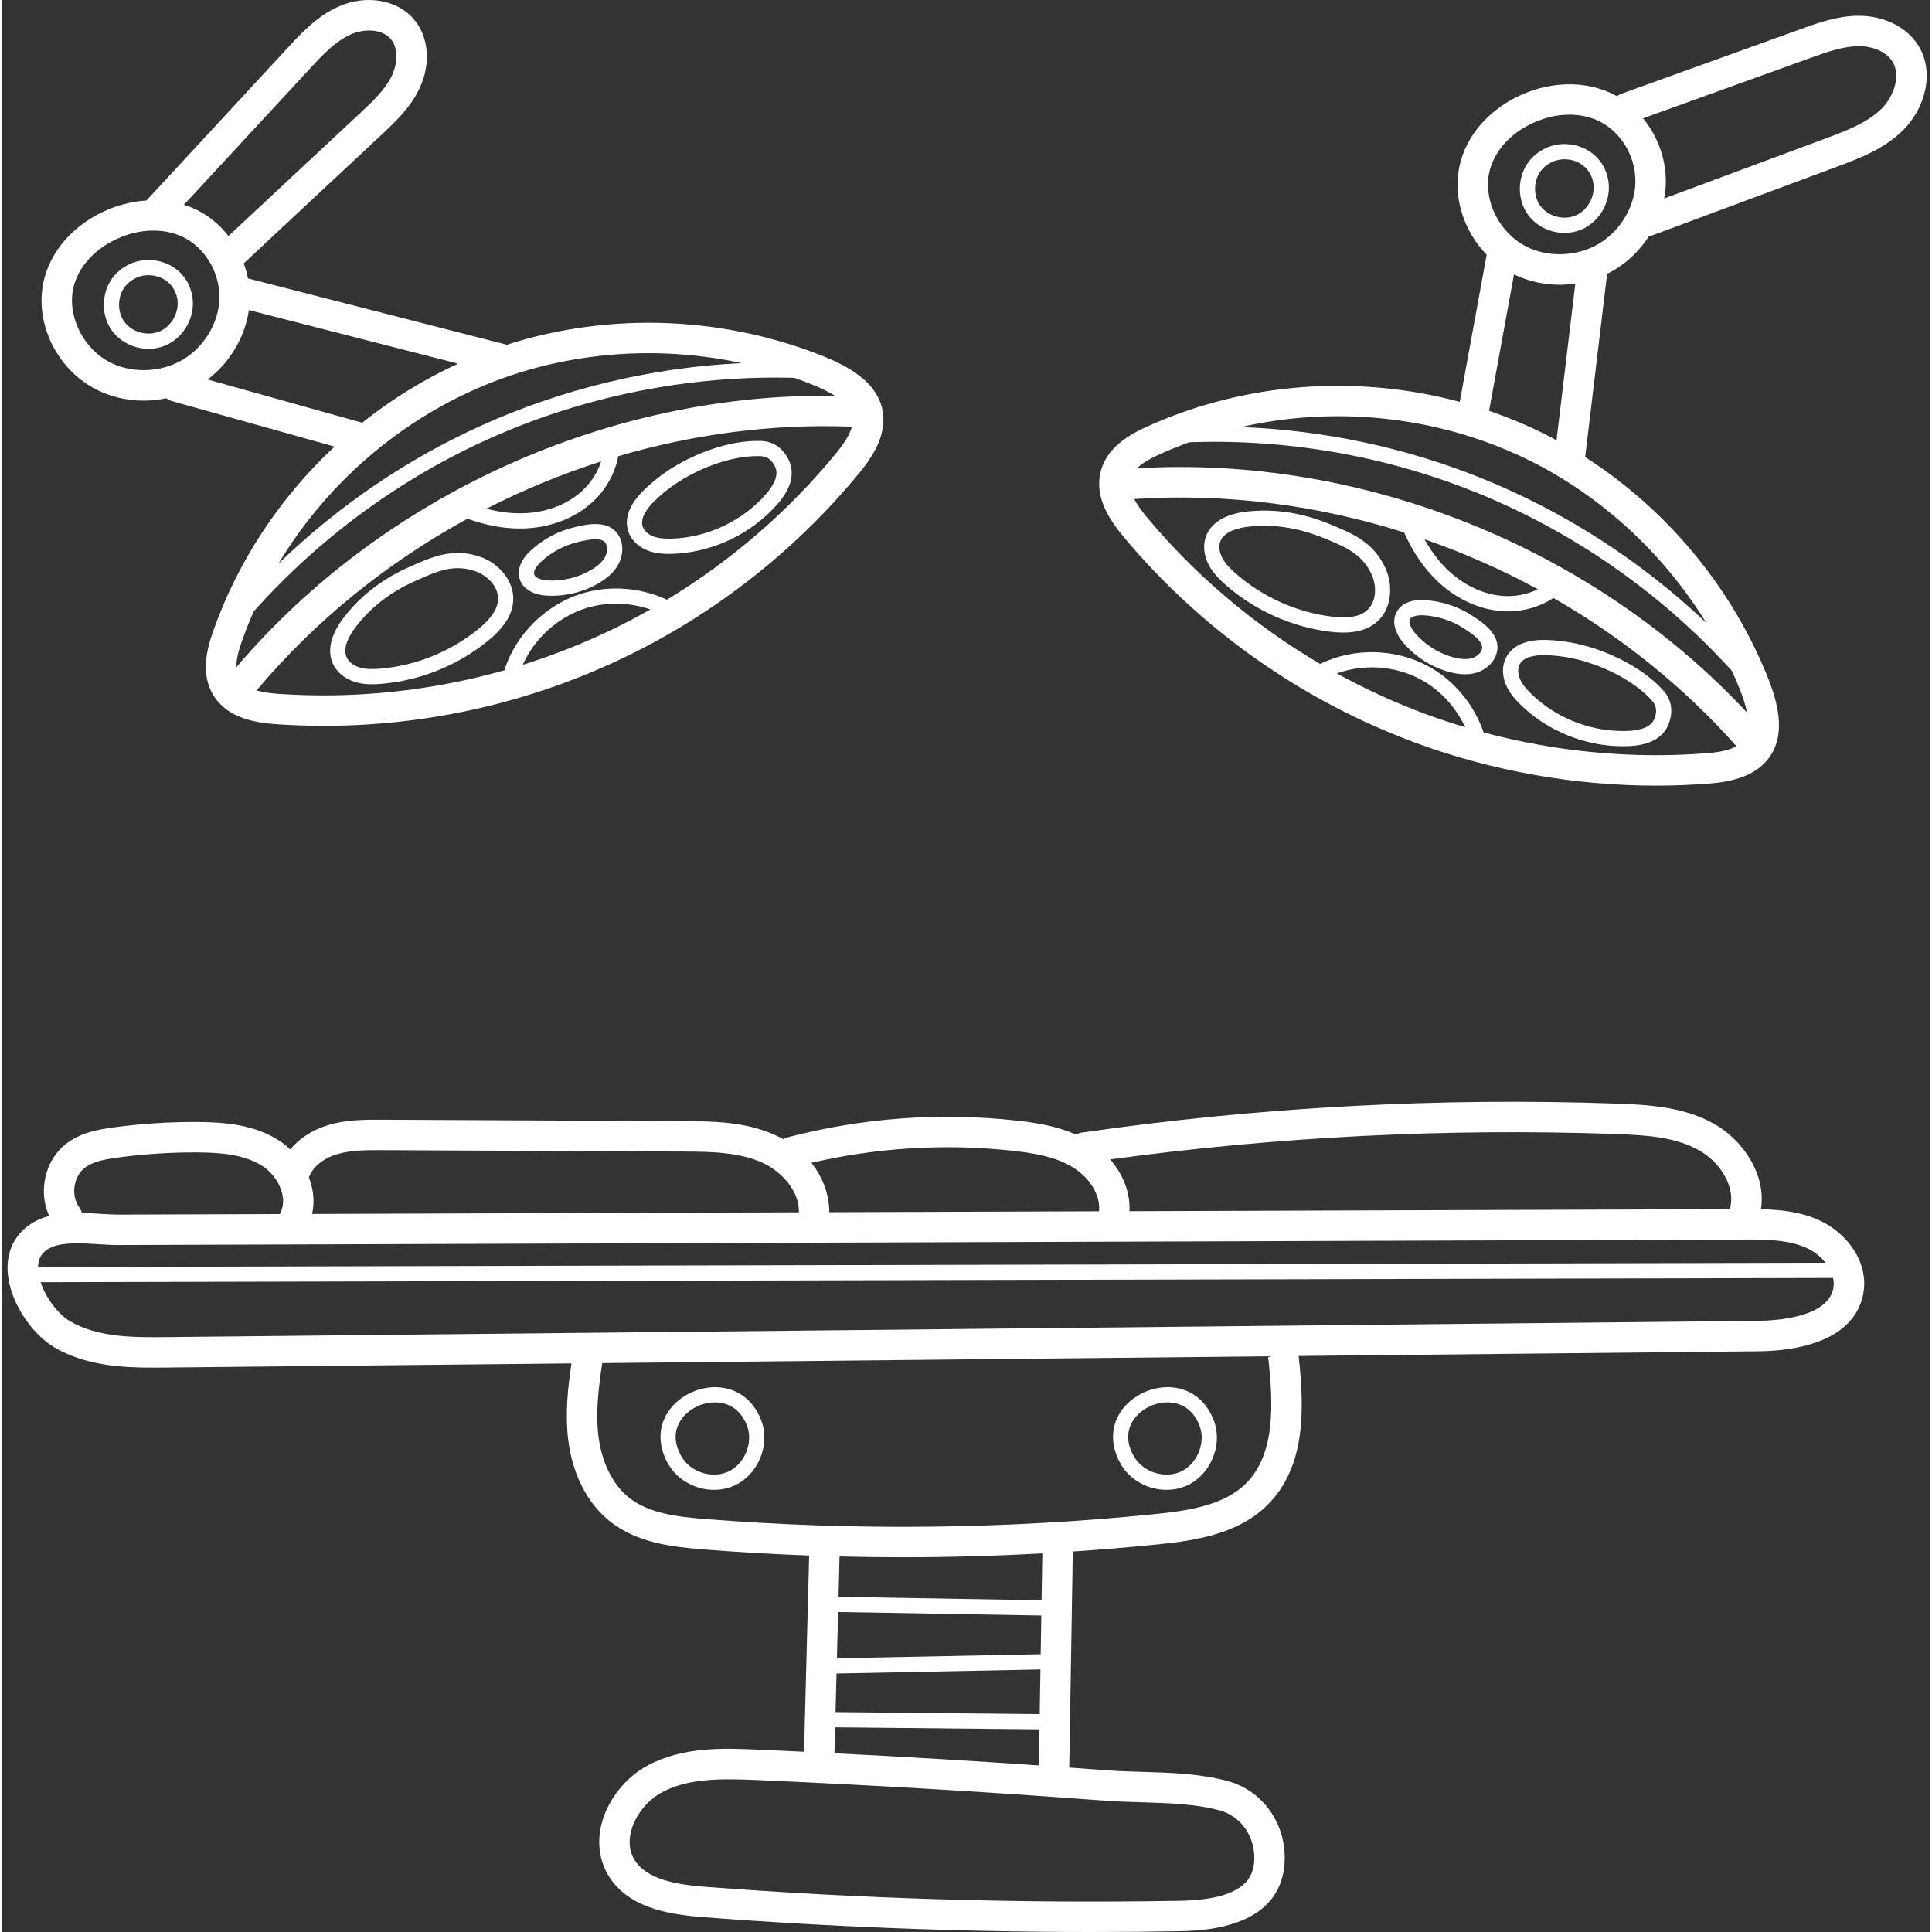 <?xml version="1.0"?>
<svg xmlns="http://www.w3.org/2000/svg" height="512px" version="1.1" viewBox="-1 0 511 512" width="512px"><rect x="-1" y="0" width="511" height="512" fill="#333333" stroke="none"/><g><g id="surface1">
<path d="M 480.941 323.527 C 475.824 321.113 470.344 320.57 465.168 320.457 C 466.633 311.137 460.297 302.109 452.844 297.879 C 445.035 293.445 436.125 292.789 426.922 292.465 C 379.66 290.812 331.957 293.398 285.152 300.156 C 284.605 300.238 284.102 300.422 283.652 300.691 C 278.547 298.398 273.02 297.52 267.711 296.945 C 247.359 294.734 226.992 296.238 207.184 301.414 C 206.781 301.516 206.426 301.695 206.09 301.902 C 205.445 301.539 204.773 301.195 204.07 300.871 C 196.086 297.188 187.273 297.148 179.496 297.109 L 99.809 296.738 C 95.328 296.719 90.242 296.695 85.359 298.195 C 81.219 299.469 77.777 301.723 75.414 304.629 C 74.555 303.797 73.637 303.039 72.672 302.398 C 66.066 298.016 57.965 297.383 50.914 297.34 C 43.465 297.293 35.938 297.777 28.555 298.777 C 24.488 299.328 19.832 300.164 16.02 303.113 C 10.348 307.504 8.586 315.836 11.531 322.242 C 10.191 322.59 8.902 323.07 7.695 323.734 C 3.141 326.234 0.586 330.484 0.504 335.695 C 0.363 344.277 6.812 353.453 12.867 357.039 C 21.059 361.887 30.727 362.438 39.125 362.438 C 40.398 362.438 41.645 362.426 42.852 362.41 L 149.938 361.316 C 148.996 367.797 148.258 374.453 149.043 381.258 C 150.141 390.699 154.176 398.562 160.414 403.391 C 167.426 408.82 176.406 409.938 185.004 410.617 C 194.289 411.352 203.602 411.883 212.93 412.227 L 211.578 464.23 C 207.488 464.035 203.402 463.848 199.328 463.668 C 190.492 463.285 179.492 462.805 170.055 467.914 C 164.383 470.984 159.789 476.695 158.062 482.816 C 156.676 487.742 157.207 492.68 159.555 496.73 C 164.582 505.402 175.16 507.328 184.844 508.07 C 218.914 510.684 253.406 512 287.699 512 C 295.625 512 303.547 511.93 311.445 511.789 C 333.633 511.391 338.648 501.441 338.949 493.164 C 339.312 483.258 333.148 474.566 323.961 472.031 C 316.699 470.023 308.734 469.785 301.031 469.555 C 297.781 469.457 294.715 469.367 291.785 469.148 C 288.484 468.898 285.176 468.66 281.863 468.422 L 282.801 411.164 C 290.281 410.664 297.75 410.047 305.195 409.293 C 315.289 408.273 326.707 406.535 334.449 398.773 C 344.68 388.523 344.148 373.145 342.652 359.348 L 464.293 358.105 C 480.367 357.938 490.289 352.609 492.238 343.098 C 493.984 334.57 487.875 326.797 480.941 323.527 Z M 426.641 300.523 C 435.113 300.82 442.637 301.355 448.863 304.891 C 454.258 307.953 458.656 314.551 456.906 320.441 L 297.82 320.98 C 298.066 316.152 296.176 311.238 292.703 307.25 C 336.98 301.23 382.004 298.961 426.641 300.523 Z M 266.844 304.961 C 272.434 305.566 278.25 306.523 282.891 309.387 C 286.621 311.691 290.191 316.145 289.762 320.902 C 289.758 320.938 289.766 320.969 289.762 321.004 L 218.262 321.246 C 218.301 317.09 216.84 312.324 213.523 308.16 C 231.023 304.098 248.938 303.016 266.844 304.961 Z M 80.449 311.812 C 81.441 309.207 84.164 307 87.73 305.902 C 91.438 304.766 95.672 304.785 99.773 304.801 L 179.465 305.172 C 186.418 305.203 194.301 305.242 200.691 308.195 C 205.621 310.469 210.422 315.719 210.219 321.273 L 81.203 321.711 C 81.961 318.461 81.555 315.102 80.348 312.016 C 80.379 311.945 80.422 311.883 80.449 311.812 Z M 20.953 309.488 C 23.188 307.762 26.469 307.199 29.637 306.77 C 36.648 305.82 43.816 305.355 50.867 305.402 C 57.023 305.441 63.387 305.914 68.215 309.117 C 72.109 311.703 74.945 317.387 72.785 321.41 C 72.73 321.516 72.699 321.629 72.652 321.738 L 29.859 321.883 C 28.512 321.887 26.867 321.789 25.156 321.684 C 23.551 321.586 21.887 321.488 20.207 321.453 C 20.082 320.945 19.855 320.453 19.523 320.008 C 17.234 316.941 17.93 311.832 20.953 309.488 Z M 11.582 330.801 C 13.434 329.781 16.121 329.5 18.996 329.5 C 20.863 329.5 22.812 329.617 24.664 329.73 C 26.512 329.844 28.262 329.945 29.887 329.945 L 460.582 328.492 C 466.16 328.473 472.48 328.453 477.5 330.82 C 479.293 331.664 481.012 333.023 482.293 334.641 L 8.57 335.77 C 8.621 333.48 9.578 331.898 11.582 330.801 Z M 220.188 443.492 L 274.227 442.418 L 274.035 454.258 L 219.922 453.723 Z M 274.293 438.387 L 220.289 439.461 L 220.609 427.195 L 274.461 428.125 Z M 300.789 477.613 C 308.016 477.828 315.492 478.055 321.816 479.801 C 327.387 481.34 331.117 486.711 330.895 492.867 C 330.73 497.383 328.52 503.418 311.301 503.727 C 269.496 504.473 227.156 503.23 185.461 500.031 C 177.871 499.449 169.684 498.121 166.531 492.684 C 164.934 489.934 165.266 486.988 165.824 485.004 C 166.98 480.906 170.07 477.074 173.895 475.004 C 179.027 472.223 185.055 471.535 191.766 471.535 C 194.09 471.535 196.5 471.617 198.98 471.723 C 215.293 472.438 231.816 473.293 248.09 474.273 C 262.359 475.133 276.859 476.113 291.184 477.188 C 294.297 477.418 297.598 477.52 300.789 477.613 Z M 248.57 466.223 C 238.98 465.648 229.309 465.117 219.637 464.629 L 219.816 457.75 L 273.969 458.289 L 273.812 467.859 C 265.371 467.277 256.934 466.73 248.57 466.223 Z M 274.527 424.098 L 220.715 423.168 L 220.988 412.473 C 226.559 412.613 232.133 412.691 237.707 412.688 C 250.055 412.688 262.406 412.336 274.73 411.656 Z M 328.742 393.078 C 322.879 398.957 313.492 400.348 304.383 401.27 C 265.027 405.25 225.074 405.691 185.637 402.578 C 177.949 401.973 170.609 401.09 165.352 397.016 C 160.91 393.578 157.887 387.496 157.055 380.328 C 156.332 374.09 157.152 367.59 158.098 361.234 L 334.555 359.43 C 335.902 371.57 336.652 385.152 328.742 393.078 Z M 484.34 341.48 C 482.797 349.035 469.75 349.984 464.211 350.039 L 42.77 354.348 C 34.195 354.441 24.473 354.535 16.977 350.098 C 13.98 348.324 10.656 344.031 9.254 339.797 L 484.289 338.668 C 484.492 339.598 484.531 340.547 484.34 341.48 Z M 484.34 341.48 " data-original="#000000" class="active-path" data-old_color="#000000" fill="#FFFFFF"/>
<path d="M 23.039 102.699 C 27.148 105.023 31.848 106.18 36.57 106.18 C 38.594 106.18 40.617 105.957 42.602 105.535 C 43.02 105.879 43.512 106.145 44.066 106.301 L 87.168 118.355 C 72.809 131.754 61.602 148.516 55.016 167.195 C 53.246 172.207 51.652 178.672 55.023 184.215 C 58.723 190.293 66.016 191.535 71.953 191.938 C 76.078 192.215 80.199 192.355 84.316 192.355 C 112.172 192.355 139.801 186.004 164.902 173.758 C 188.66 162.168 210.004 145.254 226.625 124.844 C 231.707 118.605 233.531 113.082 232.199 107.953 C 230.75 102.355 225.801 98.043 216.621 94.379 C 203.59 89.18 189.773 86.242 175.566 85.645 C 161.016 85.035 146.312 87.016 132.773 91.375 C 132.703 91.352 132.641 91.316 132.566 91.297 L 64.211 73.785 C 63.941 72.43 63.562 71.098 63.086 69.805 L 99.449 35.859 C 103.129 32.426 107.297 28.535 109.738 23.285 C 112.762 16.793 112.109 9.609 108.078 4.977 C 103.691 -0.062 95.641 -1.445 88.504 1.613 C 82.668 4.109 78.43 8.691 74.691 12.734 L 37.316 53.129 C 32.875 53.41 28.348 54.688 24.137 56.969 C 15.559 61.621 10.109 69.508 9.555 78.07 C 8.922 87.879 14.34 97.777 23.039 102.699 Z M 53.527 100.574 C 59.402 96.125 63.445 89.32 64.453 82.172 L 119.898 96.379 C 110.805 100.539 102.273 105.82 94.492 112.031 Z M 161.367 166.512 C 153.488 170.355 145.348 173.57 137.027 176.184 C 140.121 169.234 146.23 163.633 153.469 161.273 C 159.074 159.445 165.273 159.59 170.848 161.5 C 167.738 163.266 164.578 164.945 161.367 166.512 Z M 175.238 158.926 C 168.109 155.609 159.699 155 152.219 157.441 C 143.008 160.441 135.371 168.016 132.297 177.203 C 132.25 177.34 132.219 177.48 132.203 177.621 C 112.875 183.09 92.66 185.258 72.5 183.891 C 70.656 183.766 68.457 183.539 66.496 182.969 C 82.039 164.449 101.156 149.055 122.383 137.461 C 127.148 139.184 131.805 140.059 136.266 140.059 C 136.988 140.059 137.707 140.035 138.422 139.988 C 144.98 139.57 151.016 137.137 155.414 133.141 C 159.074 129.82 161.496 125.457 162.336 120.902 C 182.402 115.008 203.363 112.258 224.27 113.082 C 223.734 114.992 222.434 117.223 220.375 119.754 C 207.797 135.195 192.383 148.535 175.238 158.926 Z M 127.41 134.805 C 137.184 129.82 147.363 125.617 157.812 122.277 C 156.855 125.211 155.094 127.988 152.703 130.156 C 148.98 133.539 143.816 135.602 138.164 135.965 C 134.727 136.188 131.125 135.789 127.41 134.805 Z M 219.773 104.887 C 159.855 104.047 99.957 131.156 61.121 176.832 C 61.102 174.594 61.852 172.059 62.621 169.875 C 63.559 167.219 64.602 164.613 65.734 162.043 C 82.941 142.738 104.234 127.047 127.805 116.41 C 153.164 104.969 181.176 99.371 208.984 100.133 C 210.547 100.676 212.094 101.258 213.633 101.871 C 216.094 102.852 218.141 103.859 219.773 104.887 Z M 170.367 93.598 C 171.988 93.598 173.609 93.633 175.23 93.703 C 181.961 93.984 188.594 94.832 195.086 96.23 C 171.348 97.355 147.801 102.965 126.145 112.734 C 106.27 121.703 87.969 134.191 72.297 149.371 C 85.77 126.941 106.84 109.262 131.602 100.285 C 143.738 95.887 157.043 93.598 170.367 93.598 Z M 80.609 18.211 C 83.957 14.59 87.422 10.844 91.676 9.023 C 94.938 7.625 99.664 7.59 102 10.273 C 104.195 12.793 103.762 17.023 102.43 19.883 C 100.648 23.711 97.242 26.891 93.949 29.965 L 59.047 62.543 C 57.047 59.988 54.598 57.805 51.789 56.227 C 50.352 55.418 48.828 54.77 47.242 54.273 Z M 17.602 78.586 C 17.977 72.812 21.855 67.379 27.98 64.055 C 31.598 62.094 35.484 61.105 39.172 61.105 C 42.297 61.105 45.281 61.816 47.836 63.254 C 53.324 66.34 56.863 72.777 56.641 79.27 C 56.418 85.656 52.602 91.965 46.914 95.336 C 40.922 98.887 32.922 99.027 27.008 95.68 C 21.039 92.301 17.172 85.273 17.602 78.586 Z M 17.602 78.586 " data-original="#000000" class="active-path" data-old_color="#000000" fill="#FFFFFF"/>
<path d="M 126.008 147.648 C 118.699 144.996 112.996 147.547 106.961 150.25 L 106.75 150.344 C 99.672 153.512 93.859 158.047 89.477 163.82 C 86.109 168.25 85.141 172.57 86.75 175.977 C 87.812 178.227 90.004 179.977 92.758 180.777 C 94.223 181.203 95.703 181.336 97.105 181.336 C 97.996 181.336 98.855 181.281 99.66 181.215 C 109.926 180.348 119.965 176.273 127.926 169.734 C 132.176 166.242 134.328 162.77 134.512 159.117 C 134.781 153.715 130.438 149.258 126.008 147.648 Z M 125.367 166.617 C 118.031 172.641 108.781 176.402 99.32 177.199 C 97.621 177.34 95.645 177.418 93.879 176.906 C 92.258 176.438 90.957 175.445 90.395 174.254 C 89.133 171.582 91.289 168.098 92.688 166.258 C 96.656 161.027 101.945 156.914 108.398 154.023 L 108.609 153.93 C 112.668 152.113 116.121 150.566 119.844 150.566 C 121.371 150.566 122.945 150.828 124.629 151.438 C 127.668 152.543 130.656 155.465 130.484 158.918 C 130.363 161.371 128.688 163.887 125.367 166.617 Z M 125.367 166.617 " data-original="#000000" class="active-path" data-old_color="#000000" fill="#FFFFFF"/>
<path d="M 200.266 116.863 C 194.168 116.617 186.648 118.586 179.664 122.254 C 175.762 124.301 172.219 126.867 169.129 129.883 C 165.316 133.602 163.879 137.359 164.973 140.75 C 165.703 143.02 167.574 144.891 170.109 145.883 C 172.02 146.633 174.012 146.785 175.68 146.785 C 175.973 146.785 176.258 146.781 176.531 146.773 C 187.145 146.492 197.633 141.539 204.594 133.52 C 208.262 129.297 209.223 125.332 207.445 121.738 C 205.949 118.719 203.402 116.988 200.266 116.863 Z M 201.547 130.879 C 195.316 138.059 185.926 142.492 176.422 142.746 C 174.992 142.785 173.152 142.746 171.578 142.133 C 170.195 141.59 169.16 140.613 168.809 139.516 C 168.023 137.074 170.438 134.238 171.945 132.766 C 174.754 130.027 177.98 127.691 181.535 125.82 C 187.57 122.652 193.953 120.875 199.219 120.875 C 199.516 120.875 199.812 120.879 200.105 120.891 C 201.766 120.957 202.984 121.816 203.828 123.523 C 204.195 124.27 205.316 126.539 201.547 130.879 Z M 201.547 130.879 " data-original="#000000" class="active-path" data-old_color="#000000" fill="#FFFFFF"/>
<path d="M 150.887 139.676 C 146.477 140.707 142.41 142.859 139.129 145.91 C 136.434 148.414 135.422 151.148 136.281 153.609 C 137.141 156.078 139.73 157.621 143.379 157.844 C 143.859 157.871 144.336 157.887 144.816 157.887 C 149.191 157.887 153.586 156.68 157.336 154.434 C 159.727 153 161.375 151.398 162.379 149.539 C 163.762 146.988 163.754 143.926 162.359 141.742 C 159.734 137.609 153.992 138.949 150.887 139.676 Z M 158.832 147.621 C 158.184 148.828 157.016 149.926 155.262 150.977 C 151.793 153.055 147.66 154.062 143.625 153.82 C 142.211 153.734 140.434 153.281 140.086 152.285 C 139.742 151.305 140.785 149.875 141.871 148.863 C 144.641 146.293 148.074 144.473 151.824 143.598 C 153.016 143.32 154.781 142.906 156.289 142.906 C 157.465 142.906 158.48 143.156 158.957 143.906 C 159.57 144.863 159.52 146.355 158.832 147.621 Z M 158.832 147.621 " data-original="#000000" class="active-path" data-old_color="#000000" fill="#FFFFFF"/>
<path d="M 350.695 138.816 L 350.477 138.727 C 343.293 135.809 336 134.75 328.797 135.582 C 323.266 136.219 319.48 138.508 318.133 142.027 C 317.242 144.352 317.496 147.141 318.824 149.684 C 319.98 151.898 321.73 153.598 323.285 154.969 C 331.016 161.781 340.902 166.207 351.133 167.43 C 352.316 167.57 353.43 167.641 354.48 167.641 C 358.27 167.641 361.191 166.715 363.355 164.84 C 367.441 161.297 367.652 155.074 365.746 150.762 C 362.605 143.648 356.82 141.301 350.695 138.816 Z M 360.711 161.793 C 358.859 163.402 355.883 163.938 351.609 163.426 C 342.184 162.301 333.07 158.223 325.949 151.945 C 324.672 150.82 323.246 149.445 322.395 147.816 C 321.613 146.32 321.43 144.695 321.898 143.465 C 322.953 140.707 326.961 139.852 329.258 139.586 C 335.777 138.836 342.406 139.801 348.961 142.461 L 349.176 142.547 C 354.988 144.906 359.578 146.77 362.059 152.387 C 363.367 155.348 363.324 159.527 360.711 161.793 Z M 360.711 161.793 " data-original="#000000" class="active-path" data-old_color="#000000" fill="#FFFFFF"/>
<path d="M 421.215 171.922 C 417.031 170.52 412.727 169.738 408.414 169.594 C 403.098 169.422 399.387 170.98 397.691 174.117 C 396.559 176.215 396.504 178.859 397.539 181.375 C 398.457 183.605 400.055 185.355 401.34 186.629 C 408.461 193.672 418.512 197.762 428.531 197.762 C 429.129 197.762 429.73 197.746 430.328 197.715 C 435.914 197.441 439.441 195.391 440.809 191.617 C 441.953 188.449 441.441 185.41 439.359 183.062 C 435.309 178.484 428.691 174.426 421.215 171.922 Z M 437.02 190.246 C 436.734 191.027 435.871 193.406 430.129 193.688 C 420.633 194.16 410.934 190.445 404.176 183.762 C 403.16 182.754 401.91 181.402 401.27 179.84 C 400.703 178.469 400.691 177.043 401.238 176.031 C 402.344 173.984 405.5 173.613 407.648 173.613 C 407.871 173.613 408.082 173.617 408.281 173.625 C 412.199 173.754 416.121 174.465 419.934 175.742 C 426.762 178.027 432.742 181.672 436.34 185.734 C 437.445 186.98 437.664 188.457 437.02 190.246 Z M 437.02 190.246 " data-original="#000000" class="active-path" data-old_color="#000000" fill="#FFFFFF"/>
<path d="M 388.719 163.203 C 384.926 160.734 380.555 159.289 376.082 159.031 C 372.406 158.816 369.734 159.98 368.555 162.305 C 367.367 164.633 368.047 167.566 370.41 170.355 C 373.551 174.055 377.852 176.793 382.531 178.07 C 384.051 178.484 385.445 178.691 386.738 178.691 C 387.734 178.691 388.672 178.57 389.555 178.324 C 392.352 177.555 394.555 175.434 395.172 172.914 C 396.332 168.16 391.395 164.945 388.719 163.203 Z M 391.254 171.957 C 390.984 173.062 389.871 174.059 388.484 174.441 C 387.164 174.805 385.562 174.719 383.59 174.18 C 379.691 173.117 376.102 170.832 373.484 167.75 C 372.57 166.668 371.668 165.07 372.145 164.133 C 372.559 163.32 373.953 163.039 375.289 163.039 C 375.477 163.039 375.664 163.043 375.852 163.055 C 379.621 163.273 383.309 164.492 386.539 166.594 C 388.359 167.777 391.738 169.98 391.254 171.957 Z M 391.254 171.957 " data-original="#000000" class="active-path" data-old_color="#000000" fill="#FFFFFF"/>
<path d="M 37.875 92.441 C 39.387 92.441 40.906 92.156 42.328 91.559 C 47.242 89.492 50.32 83.957 49.488 78.676 C 48.781 74.184 45.758 70.719 41.398 69.414 C 36.883 68.062 32.125 69.379 28.965 72.852 C 25.391 76.781 25.027 83.25 28.137 87.574 C 30.371 90.68 34.113 92.441 37.875 92.441 Z M 31.945 75.566 C 34.051 73.254 37.234 72.375 40.238 73.277 C 43.078 74.125 45.047 76.379 45.508 79.305 C 46.047 82.746 43.965 86.496 40.766 87.84 C 37.547 89.191 33.438 88.043 31.41 85.219 C 29.402 82.43 29.645 78.098 31.945 75.566 Z M 31.945 75.566 " data-original="#000000" class="active-path" data-old_color="#000000" fill="#FFFFFF"/>
<path d="M 416.648 38.695 C 412.141 37.344 407.375 38.66 404.219 42.133 C 400.645 46.066 400.277 52.531 403.387 56.855 C 405.621 59.961 409.363 61.723 413.125 61.723 C 414.641 61.723 416.156 61.438 417.578 60.84 C 422.492 58.773 425.57 53.238 424.738 47.957 C 424.035 43.465 421.008 40.004 416.648 38.695 Z M 416.02 57.121 C 412.801 58.473 408.691 57.324 406.66 54.5 C 404.656 51.707 404.895 47.379 407.199 44.848 C 409.305 42.531 412.484 41.656 415.492 42.555 C 418.328 43.406 420.297 45.66 420.758 48.582 C 421.301 52.027 419.219 55.777 416.02 57.121 Z M 416.02 57.121 " data-original="#000000" class="active-path" data-old_color="#000000" fill="#FFFFFF"/>
<path d="M 506.773 11.898 C 503.73 7.125 497.738 4.18 491.102 4.18 C 491.035 4.18 490.969 4.18 490.906 4.18 C 485.383 4.227 480.23 6.086 475.684 7.723 L 428.105 24.875 C 427.699 25.023 427.344 25.242 427.016 25.496 C 419.059 21.031 408.477 21.32 399.387 26.25 C 390.809 30.906 385.359 38.793 384.809 47.352 C 384.332 54.738 387.285 62.168 392.484 67.492 L 385.352 106.504 C 358.066 99.164 328.418 101.305 302.512 113.039 C 297.668 115.234 291.898 118.555 290.23 124.824 C 288.402 131.699 292.551 137.824 296.371 142.391 C 316.945 166.984 343.727 185.836 373.816 196.906 C 394.078 204.363 415.781 208.199 437.348 208.199 C 442.191 208.199 447.027 208.004 451.84 207.617 C 459.859 206.965 465.109 204.461 467.891 199.953 C 470.926 195.031 470.613 188.473 466.906 179.312 C 461.641 166.305 454.207 154.301 444.805 143.633 C 437.137 134.93 428.215 127.297 418.582 121.137 L 424.297 73.492 C 424.332 73.191 424.328 72.898 424.297 72.609 C 424.969 72.281 425.633 71.938 426.277 71.555 C 430.012 69.34 433.164 66.203 435.504 62.574 C 435.801 62.535 436.102 62.477 436.395 62.367 L 485.227 44.211 C 491.238 41.977 498.055 39.445 503.168 34.16 C 508.5 28.652 511.449 19.238 506.773 11.898 Z M 305.84 120.383 C 308.398 119.223 311.004 118.172 313.637 117.211 C 339.484 116.273 365.551 120.785 389.539 130.441 C 415.352 140.828 438.773 157.176 457.469 177.777 C 458.156 179.281 458.809 180.801 459.434 182.336 C 460.426 184.793 461.113 186.965 461.5 188.855 C 420.637 145 359.613 120.543 299.781 124.113 C 301.383 122.551 303.73 121.34 305.84 120.383 Z M 406.059 156.16 C 403.285 157.496 400.074 158.152 396.848 157.93 C 391.828 157.582 386.766 155.281 382.594 151.453 C 380.059 149.125 377.855 146.25 375.992 142.891 C 386.352 146.496 396.422 150.93 406.059 156.16 Z M 352.777 178.461 C 359.938 175.891 368.207 176.422 374.918 180.012 C 380.113 182.793 384.301 187.371 386.781 192.719 C 383.352 191.691 379.953 190.574 376.602 189.34 C 368.375 186.312 360.422 182.66 352.777 178.461 Z M 451.188 199.578 C 431.332 201.188 411.039 199.289 391.676 194.105 C 389.137 186.664 383.754 180.172 376.82 176.461 C 368.277 171.887 357.527 171.617 348.766 175.75 C 348.633 175.816 348.512 175.891 348.402 175.977 C 331.074 165.805 315.523 152.711 302.559 137.215 C 301.371 135.801 300.016 134.051 299.066 132.242 C 323.195 130.645 347.539 133.797 370.602 141.102 C 372.992 146.48 376.098 150.961 379.867 154.422 C 384.711 158.867 390.641 161.543 396.57 161.953 C 397.098 161.988 397.625 162.008 398.152 162.008 C 402.52 162.008 406.723 160.738 410.172 158.469 C 428.324 168.879 444.82 182.113 458.695 197.773 C 456.949 198.711 454.438 199.316 451.188 199.578 Z M 438.754 148.961 C 443.211 154.016 447.188 159.395 450.672 165.047 C 433.43 148.688 413.086 135.574 391.047 126.699 C 370.82 118.559 349.145 113.992 327.348 113.18 C 335.781 111.266 344.414 110.301 353.051 110.301 C 370.527 110.301 388.008 114.219 403.809 122.023 C 416.789 128.434 428.875 137.75 438.754 148.961 Z M 410.996 116.672 C 409.801 116.023 408.594 115.391 407.383 114.793 C 402.746 112.504 397.977 110.539 393.113 108.879 L 399.723 72.723 C 403.477 74.547 407.641 75.461 411.824 75.461 C 413.211 75.461 414.598 75.352 415.977 75.152 Z M 422.164 64.617 C 416.176 68.168 408.172 68.305 402.262 64.961 C 396.289 61.582 392.422 54.555 392.855 47.867 C 393.227 42.094 397.105 36.66 403.234 33.336 C 406.852 31.375 410.734 30.387 414.426 30.387 C 417.551 30.387 420.535 31.098 423.09 32.535 C 428.574 35.621 432.113 42.059 431.891 48.551 C 431.672 54.938 427.852 61.242 422.164 64.617 Z M 497.375 28.551 C 493.531 32.52 487.629 34.715 482.418 36.652 L 439.52 52.602 C 439.754 51.352 439.906 50.09 439.949 48.828 C 440.164 42.488 437.883 36.18 433.922 31.348 L 478.418 15.309 C 482.551 13.816 486.824 12.277 490.977 12.242 C 494.852 12.172 498.406 13.773 499.973 16.23 C 502.293 19.867 500.473 25.352 497.375 28.551 Z M 497.375 28.551 " data-original="#000000" class="active-path" data-old_color="#000000" fill="#FFFFFF"/>
<path d="M 187.719 394.82 C 189.59 394.82 191.461 394.445 193.195 393.648 C 199.289 390.852 202.578 383.156 200.383 376.84 C 198.578 371.645 194.664 368.316 189.645 367.711 C 184.227 367.055 178.41 369.742 175.492 374.246 C 172.805 378.387 172.895 383.484 175.734 388.223 C 178.234 392.391 182.973 394.82 187.719 394.82 Z M 178.871 376.438 C 180.777 373.508 184.387 371.641 187.961 371.641 C 188.363 371.641 188.762 371.664 189.16 371.711 C 192.641 372.133 195.273 374.426 196.574 378.164 C 198.094 382.527 195.73 388.051 191.516 389.984 C 187.254 391.938 181.613 390.184 179.191 386.148 C 176.562 381.766 177.566 378.449 178.871 376.438 Z M 178.871 376.438 " data-original="#000000" class="active-path" data-old_color="#000000" fill="#FFFFFF"/>
<path d="M 307.648 394.82 C 309.516 394.82 311.387 394.445 313.125 393.648 C 319.215 390.852 322.508 383.156 320.309 376.84 C 318.504 371.645 314.59 368.316 309.57 367.711 C 304.156 367.055 298.336 369.742 295.418 374.246 C 292.73 378.387 292.82 383.484 295.66 388.223 C 298.16 392.391 302.898 394.82 307.648 394.82 Z M 298.801 376.438 C 300.914 373.18 305.145 371.234 309.086 371.711 C 312.566 372.133 315.199 374.426 316.504 378.164 C 318.02 382.527 315.656 388.051 311.441 389.984 C 307.184 391.938 301.539 390.18 299.117 386.148 C 296.492 381.766 297.496 378.449 298.801 376.438 Z M 298.801 376.438 " data-original="#000000" class="active-path" data-old_color="#000000" fill="#FFFFFF"/>
</g></g> </svg>
